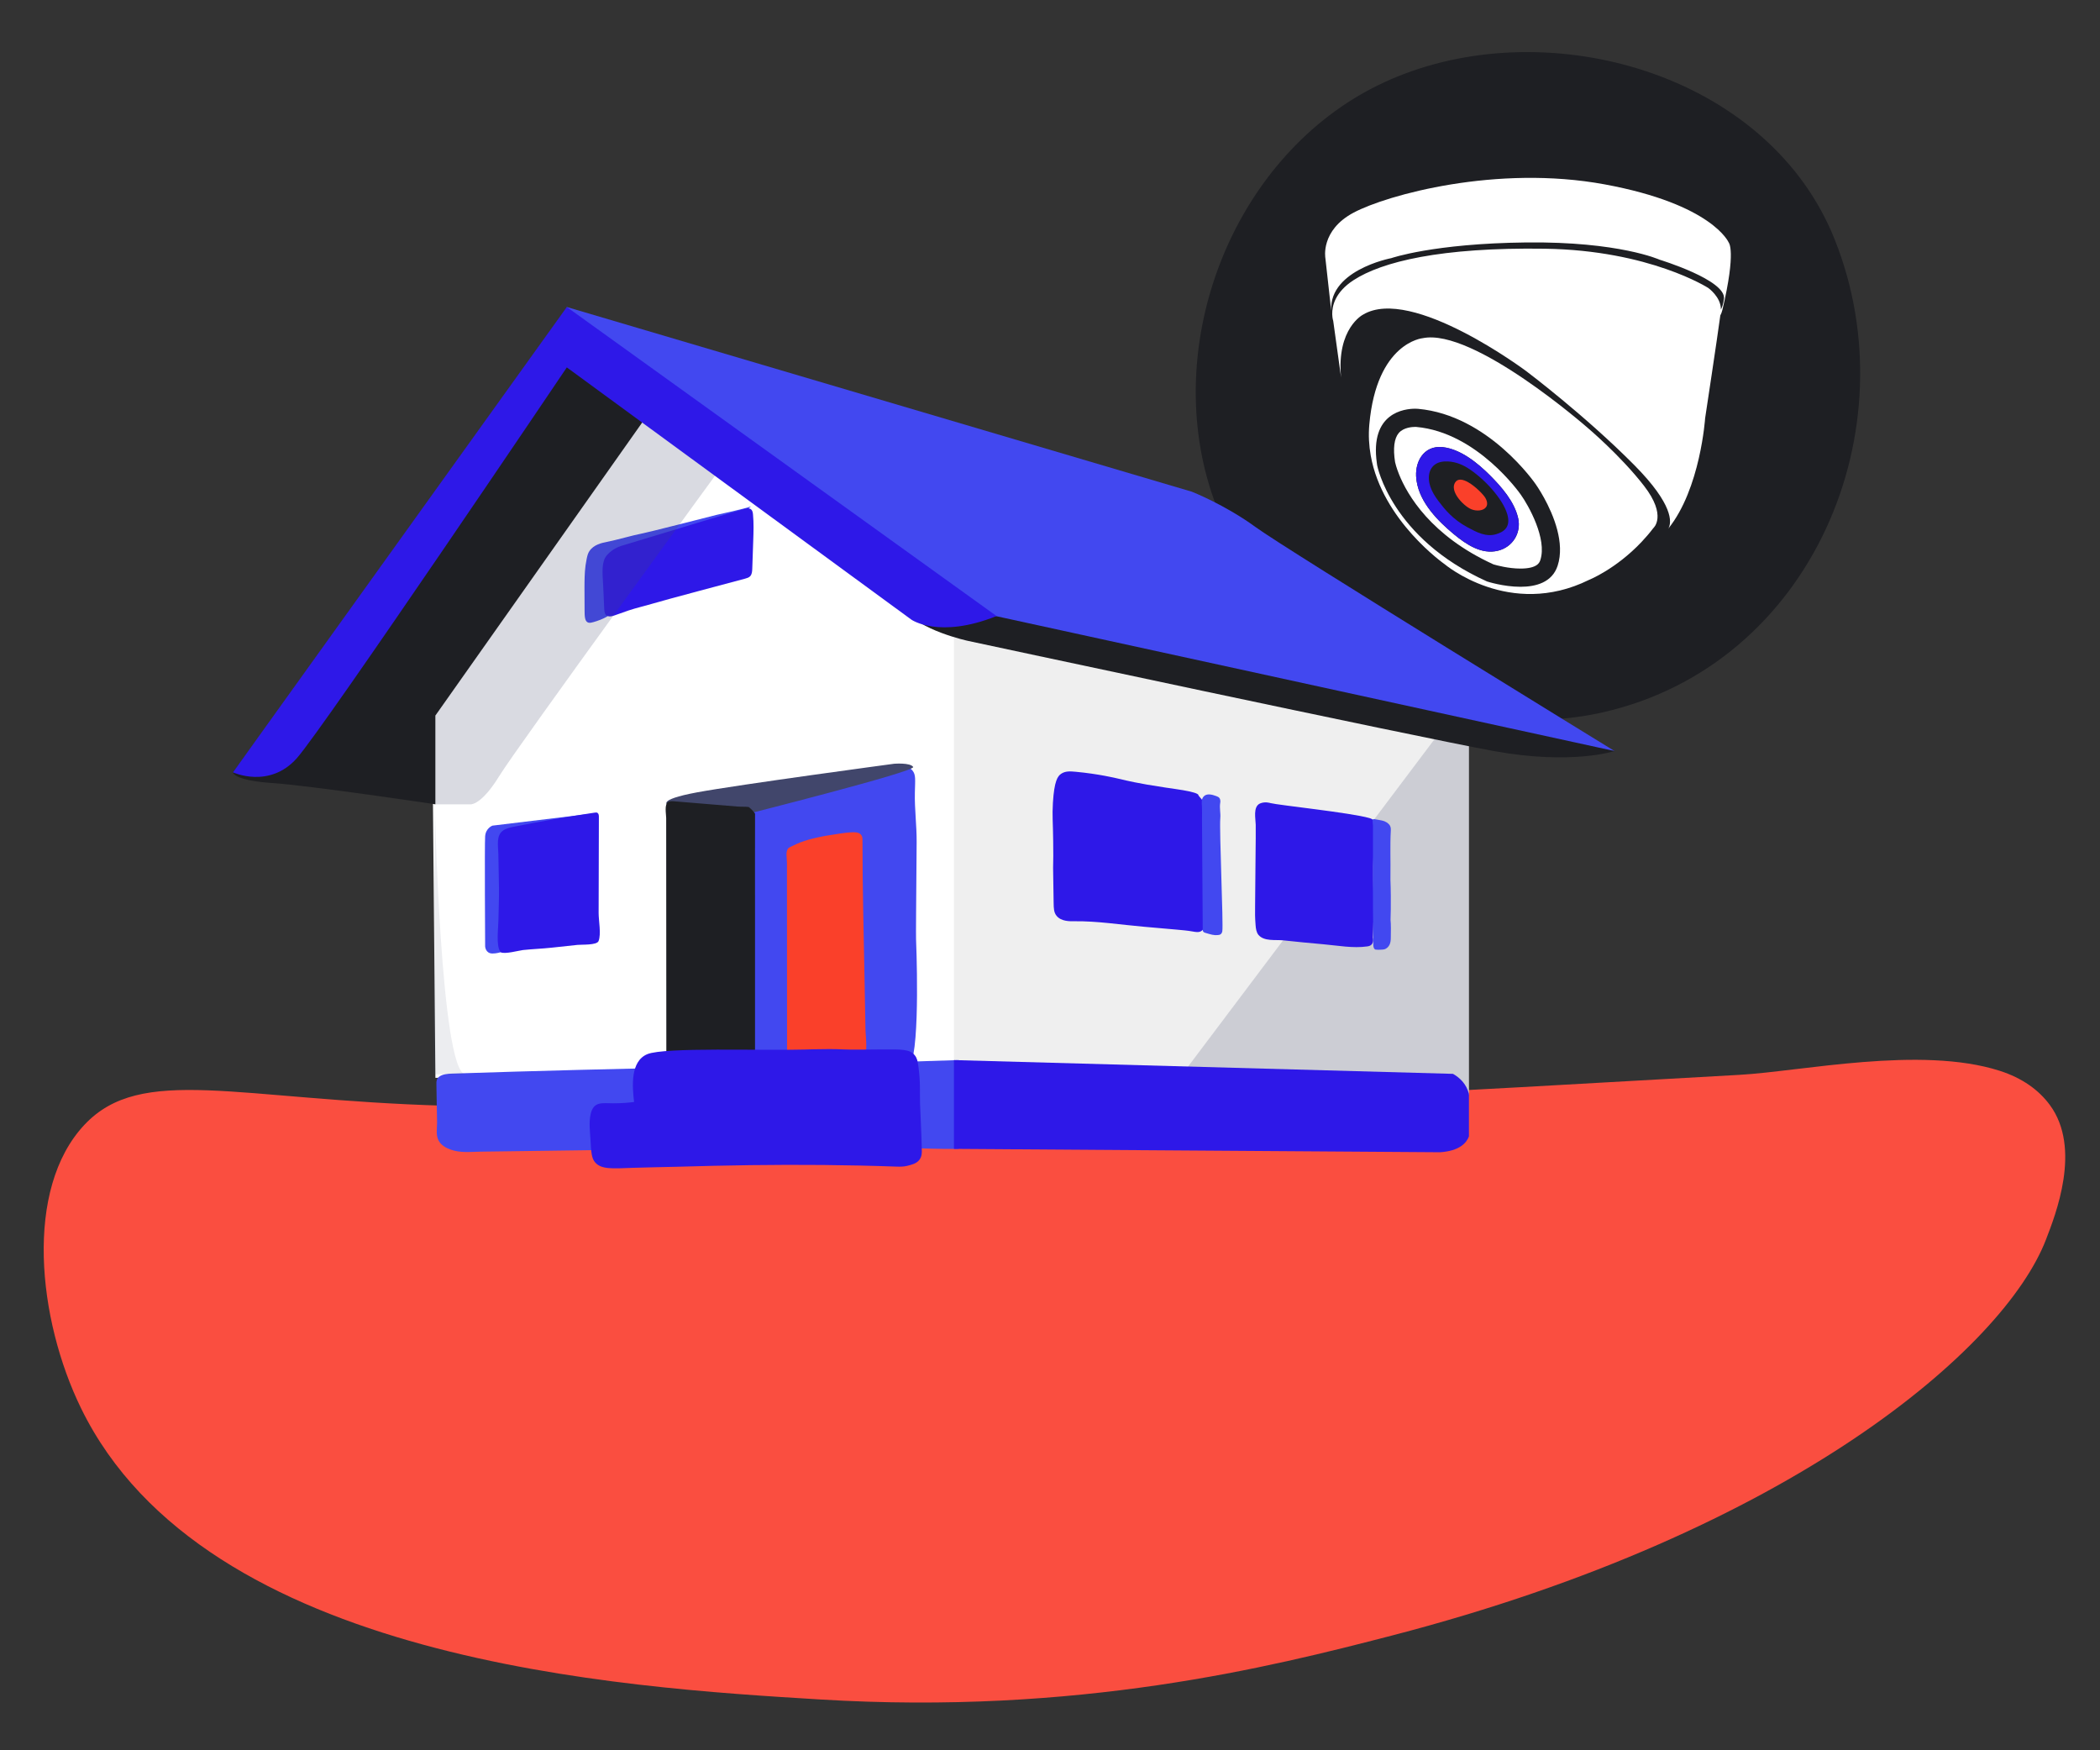 <?xml version="1.0" encoding="iso-8859-1"?>
<!-- Generator: Adobe Illustrator 19.0.1, SVG Export Plug-In . SVG Version: 6.00 Build 0)  -->
<svg version="1.1" id="Layer_1" xmlns="http://www.w3.org/2000/svg" xmlns:xlink="http://www.w3.org/1999/xlink" x="0px" y="0px"
	 viewBox="0 0 660 550" style="enable-background:new 0 0 660 550;" xml:space="preserve">
<rect x="0" y="0" width="660" height="550" fill="#333333" stroke="none"/>
<path id="black" style="fill:#1E1F23;" d="M441.806,23.041c-5.784,2.159-11.335,4.849-16.553,8.084
	c-42.032,26.06-60.928,84.001-42.235,129.787c18.693,45.786,72.843,73.951,121.038,62.859
	c65.413-15.055,96.492-88.82,72.501-148.678C556.318,24.601,490.751,4.775,441.806,23.041z"/>
<path id="bg" style="fill:#FA4E40;" d="M628.412,336.46c-24.82-7.917-62.258,0.209-81.674,1.292
	c-91.852,5.123-183.123,10.96-275.23,11.334c-43.902,0.181-87.807-0.362-131.694-1.627c-65.501-1.889-95.41-13.006-113.262,5.975
	c-19.001,20.204-14.744,61.089-1.087,89.071c38.931,79.764,169.842,87.729,232.296,91.529
	c81.175,4.939,141.444-10.165,179.711-20.092c125.894-32.658,192.526-90.574,205.542-124.406
	c2.986-7.762,11.295-28.662,1.223-42.313C640.771,342.524,635.586,338.748,628.412,336.46z"/>
<g style="display:none;">
	<path style="display:inline;fill:#4248F0;" d="M368.189,121.997l-4-36c0,0-3.333-17.667,18-29c21.333-11.333,91.333-30.667,160-18
		s79,37,79,37s5,5-4,43s-136-21-136-21S403.522,92.997,368.189,121.997z"/>
	<path style="display:inline;fill:#2E18E8;" d="M399.189,218.997c0,0-24.333-22.333-27-73c-2.667-50.667,64-38,64-38l125,75l26,61
		c0,0,3,28-40,23S399.189,218.997,399.189,218.997z"/>
	<path style="display:inline;fill:#1E1F23;" d="M611.189,120.997c0,0,5.333,3,7-9c1.667-12-41-25-41-25s-25.667-11.667-85-11
		c-59.333,0.667-86,10-86,10s-42.333,8-38,36l37-17l105-8l76,14L611.189,120.997z"/>
	<path style="display:inline;fill:#4248F0;" d="M369.189,125.997c0,0-5-14.333,13-26s55.333-21,122-20c66.667,1,104,25,104,25
		s9,6.333,8,15s-10,68-10,68s-3,45.667-24,71c0,0,10.333-9.333-21-41c-31.333-31.667-69-60-69-60s-73-54.667-104-36
		c0,0-17,8.667-14,40L369.189,125.997z"/>
	<path style="display:inline;fill:#1E1F23;" d="M426.189,136.997c0,0-29.333,2.667-34,55c-4.667,52.333,48,89,48,89s41.333,35,92,10
		c0,0,22.667-9,41-33c0,0,9-7.667-6-27s-36-37-36-37S458.522,130.331,426.189,136.997z"/>
	<g style="display:inline;">
		<path style="fill:#41466B;" d="M488.484,292.394c-9.648,0-18.964-2.81-20.219-3.202c-59.076-26.723-68.044-71.298-68.127-71.746
			c-1.854-11.455-0.428-20.088,4.254-25.589c5.321-6.252,13.661-6.928,16.999-6.928c0.934,0,1.496,0.053,1.502,0.054
			c43.051,3.827,72.525,46.277,72.818,46.706c0.245,0.344,20.394,28.765,13.627,49.373c-2.469,7.52-9.486,11.332-20.853,11.332
			C488.484,292.394,488.485,292.394,488.484,292.394z"/>
		<path style="fill:#4248F0;" d="M421.391,187.929c0.736,0,1.187,0.038,1.191,0.038c0,0,0,0-0.001,0l0.038,0.004l0.038,0.003
			c41.558,3.694,70.292,44.992,70.574,45.404l0.042,0.062l0.04,0.056c0.195,0.273,19.459,27.491,13.174,46.63
			c-0.753,2.293-3.043,9.269-18.005,9.269c-8.845,0-17.518-2.514-19.153-3.014c-29.85-13.542-46.252-31.661-54.762-44.499
			c-8.956-13.51-11.313-24.184-11.473-24.945c-1.696-10.567-0.491-18.351,3.582-23.136
			C411.188,188.501,418.47,187.929,421.391,187.929 M421.391,181.929c-6.711,0-29.652,2.418-24.202,36.068c0,0,8.667,46.333,70,74
			c0,0,10.376,3.397,21.295,3.397c9.888,0,20.22-2.784,23.705-13.397c7.333-22.333-14-52-14-52s-30-44-75-48
			C423.189,181.997,422.518,181.929,421.391,181.929L421.391,181.929z"/>
	</g>
	<path style="display:inline;fill:#2E18E8;" d="M425.42,212.169c-2.437,3.414-3.602,7.954-3.417,12.612
		c0.608,15.284,13.158,28.11,24.184,37.215c7.7,6.358,17.496,13.026,28.048,10.399c9.358-2.33,14.902-11.353,12.805-20.716
		c-2.36-10.537-10.553-19.877-17.979-27.317c-7.776-7.792-18.68-16.682-30.047-17.939
		C432.834,205.739,428.262,208.188,425.42,212.169z"/>
	<path style="display:inline;fill:#1E1F23;" d="M454.502,219.481c-3.44-2.113-8.571-4.322-14.636-3.918
		c-7.659,0.51-10.877,6.509-9.389,13.807c0.852,4.178,3.14,7.923,5.712,11.323c3.922,5.183,9.076,11.702,18.61,16.826
		c5.81,3.122,11.884,6.386,18.388,4.312c1.545-0.492,4.827-1.539,6.5-4.333C485.246,248.215,468.131,227.85,454.502,219.481z"/>
	<path style="display:inline;fill:#FA402A;" d="M455.281,228.837c-3.407-1.95-6.706-2.617-8.418,0.106
		c-3.653,5.812,5.561,15.113,10.325,17.054c5.363,2.185,12.951-0.047,8.992-7.171C465.101,236.886,460.085,231.586,455.281,228.837z
		"/>
</g>
<g id="camera">
	<path style="fill:#1E1F23;" d="M418.52,98.872l0.184-0.084c0-0.02-0.002-0.039-0.002-0.059
		C418.642,98.777,418.58,98.824,418.52,98.872z"/>
	<path style="fill:#4248F0;" d="M524.291,166.145c-0.078,0.096-0.152,0.198-0.231,0.293
		C524.06,166.438,524.162,166.343,524.291,166.145z"/>
	<path style="fill:#FFFFFF;" d="M543.294,76.186c0,0-5.096-12.001-38.961-18.248c-33.865-6.247-68.387,3.288-78.909,8.877
		c-10.521,5.589-8.877,14.302-8.877,14.302l1.973,17.754c-2.137-13.809,18.741-17.754,18.741-17.754s13.151-4.603,42.413-4.932
		c29.262-0.329,41.92,5.425,41.92,5.425s21.042,6.411,20.22,12.329c-0.218,1.573-0.566,2.612-0.957,3.307
		c0.016-3.942-3.975-6.759-3.975-6.759s-18.412-11.836-51.29-12.329c-32.879-0.493-51.29,4.11-60.168,9.864
		c-5.864,3.801-6.778,8.174-6.723,10.706c0,0.02,0.002,0.039,0.002,0.059c0.035,1.265,0.31,2.057,0.31,2.057l1.581,11.385
		l0.885,6.369c-1.48-15.453,6.904-19.727,6.904-19.727c15.289-9.206,51.291,17.754,51.291,17.754s18.576,13.973,34.029,29.591
		c12.335,12.466,11.577,17.91,10.769,19.601c-0.062,0.131-0.124,0.239-0.181,0.327c10.144-12.548,11.606-34.723,11.606-34.723
		s3.842-25.328,4.773-32.292c0.279-0.528,0.501-1.103,0.652-1.738C545.76,78.652,543.294,76.186,543.294,76.186z"/>
	<path style="fill:#FFFFFF;" d="M516.663,152.629c-7.398-9.535-17.754-18.248-17.754-18.248s-35.838-31.399-51.784-28.111
		c0,0-14.467,1.315-16.768,27.125c-0.302,3.389-0.107,6.641,0.443,9.741c3.639,20.502,23.229,34.152,23.229,34.152
		s20.385,17.261,45.372,4.932c0,0,8.354-3.322,16.459-11.867c1.271-1.34,2.536-2.804,3.761-4.408
		C519.622,165.944,524.06,162.163,516.663,152.629z M489.538,177.781c-1.719,5.234-6.815,6.607-11.691,6.607
		c-5.385,0-10.502-1.675-10.502-1.675c-30.248-13.645-34.522-36.495-34.522-36.495c-0.036-0.221-0.059-0.428-0.09-0.643
		c-2.288-15.973,8.76-17.145,12.026-17.145c0.556,0,0.886,0.034,0.886,0.034c22.193,1.973,36.988,23.673,36.988,23.673
		s4.784,6.661,6.79,14.376C490.39,170.233,490.715,174.197,489.538,177.781z"/>
	<path style="fill:#FFFFFF;" d="M482.778,164.525c-1.523-3.939-3.633-7.441-4.789-9.049l-0.042-0.058l-0.04-0.059
		c-0.128-0.185-13.616-19.495-32.768-21.197l-0.017-0.002c-0.063-0.004-0.189-0.01-0.363-0.01c-0.825,0-3.634,0.139-5.154,1.924
		c-1.435,1.686-1.832,4.842-1.151,9.132c0.066,0.312,0.392,1.729,1.253,3.865c2.584,6.41,9.989,19.302,29.669,28.281
		c0.986,0.291,4.721,1.315,8.471,1.315c5.379,0,6.016-1.941,6.256-2.671C485.197,172.663,484.269,168.384,482.778,164.525z
		 M470.82,173.045c-5.204,1.296-10.035-1.993-13.833-5.128c-5.032-4.155-10.697-9.884-11.754-16.688
		c-0.085-0.549-0.15-1.103-0.173-1.666c-0.091-2.297,0.483-4.536,1.685-6.22c1.402-1.963,3.657-3.171,6.704-2.834
		c5.606,0.62,10.983,5.004,14.818,8.847c3.634,3.641,7.638,8.206,8.836,13.354c0.009,0.04,0.022,0.078,0.03,0.118
		C478.169,167.446,475.435,171.896,470.82,173.045z"/>
	<path style="fill:#2E18E8;" d="M477.135,162.828c-0.009-0.04-0.021-0.078-0.03-0.118c-1.198-5.148-5.202-9.713-8.836-13.354
		c-3.835-3.843-9.213-8.227-14.818-8.847c-3.048-0.337-5.303,0.871-6.704,2.834c-1.202,1.684-1.777,3.923-1.685,6.22
		c0.022,0.563,0.087,1.117,0.173,1.666c1.057,6.804,6.723,12.533,11.754,16.688c3.798,3.135,8.629,6.424,13.833,5.128
		C475.435,171.896,478.169,167.446,477.135,162.828z M473.51,165.698c-0.825,1.378-2.444,1.894-3.206,2.137
		c-3.208,1.023-6.203-0.587-9.069-2.127c-4.702-2.527-7.244-5.742-9.178-8.298c-1.049-1.387-1.996-2.893-2.532-4.537
		c-0.112-0.344-0.213-0.691-0.285-1.047c-0.734-3.599,0.853-6.558,4.63-6.809c2.991-0.199,5.521,0.89,7.218,1.932
		c5.098,3.131,11.181,9.664,12.628,14.635C474.177,163.167,474.171,164.592,473.51,165.698z"/>
	<path style="fill:#FA402A;" d="M466.847,156.49c-0.532-0.957-3.006-3.571-5.375-4.927c-1.68-0.962-3.307-1.291-4.152,0.052
		c-0.808,1.285-0.336,2.915,0.639,4.41c1.198,1.839,3.157,3.473,4.453,4.001c1.716,0.699,3.884,0.475,4.669-0.723
		C467.507,158.654,467.533,157.724,466.847,156.49z"/>
</g>
<g id="home">
	<polygon style="fill:#EFEFEF;" points="298.695,192.47 298.695,347.525 461.663,344.028 461.663,232.108 	"/>
	<polygon style="fill:#FFFFFF;" points="136.843,338.695 299.811,336.462 299.811,196.935 198.235,118.8 135.727,213.678 	"/>
	<polygon style="opacity:0.2;fill:#41466B;" points="452.733,229.777 362.319,349.857 461.663,344.028 461.663,229.777 	"/>
	<path style="fill:#4248F0;" d="M237.311,330.876c-0.925-2.192-2.423-6.104-3.45-11.156c-2.56-12.597-0.022-21.622,0.837-45.021
		c0.339-9.243,0.086-11.728-1.86-13.674c-5.908-5.906-20.057,0.51-22.883-4.558c-0.839-1.505-0.346-3.422,0.285-4.921
		c4.111-0.675,10.715-1.769,18.934-3.052c6.433-1.004,12.865-2.009,19.298-3.013c6.67-1.041,13.348-2.026,20.008-3.124
		c11.475-1.893,16.168-2.862,18.308-0.214c1.072,1.327,0.84,2.74,0.744,6.883c-0.121,5.211,0.6,10.415,0.558,15.627
		c-0.158,19.546-0.237,29.319-0.186,30.51c0,0,1.425,33.48-1.86,39.626c-0.027,0.051-0.353,0.649-0.744,1.488
		c-0.576,1.237-0.909,2.179-0.93,2.232C283.964,339.563,273.133,338.259,237.311,330.876z"/>
	<path style="fill:#FA402A;" d="M247.363,331.993c-0.007-11.592-0.014-23.184-0.021-34.776c-0.004-5.796-0.007-11.592-0.011-17.388
		c-0.002-2.898-0.004-5.796-0.005-8.694c-0.001-1.654-0.492-3.482,0.404-4.564c0.182-0.22,0.62-0.394,1.435-0.801
		c1.037-0.517,1.912-0.882,2.277-1.026c3.398-1.339,8.278-2.139,8.278-2.139c3.33-0.546,5.832-0.949,7.613-1.051
		c1.067-0.061,2.545-0.147,3.286,0.757c0.451,0.55,0.45,1.242,0.45,1.504c-0.015,15.237,0.41,30.485,0.685,45.724
		c0.083,4.569,0.165,9.137,0.248,13.706c0.057,3.134,1.052,8.374-1.213,10.978c-0.712,0.818-2.57,2.2-11.44,0.844
		C256.377,334.613,252.224,333.756,247.363,331.993z"/>
	<path style="fill:#4248F0;" d="M301.294,333.114c-53.119,1.784-106.279,2.472-159.398,4.256c-1.117,0.038-2.842,0.173-3.865,0.961
		c-0.343,0.264-0.607,0.601-0.743,1.033c-0.16,0.508-0.144,1.053-0.129,1.586c0.058,2.008,0.087,4.016,0.101,6.024
		c0.014,1.959,0.123,3.927,0.11,5.882c-0.012,1.836-0.416,3.815,0.467,5.525c0.742,1.438,2.254,2.317,3.778,2.859
		c3.095,1.101,6.183,0.695,9.372,0.651c3.588-0.05,7.176-0.096,10.764-0.145c11.625-0.157,23.251-0.315,34.876-0.472
		c11.625-0.157,23.251-0.315,34.877-0.472c11.625-0.157,23.251-0.315,34.877-0.472c11.625-0.158,23.289,0.85,34.915,0.692
		C301.293,351.74,301.295,342.393,301.294,333.114z"/>
	<path style="fill:#4248F0;" d="M187.792,255.454l-33.014,3.989c0,0-2.113,0.744-2.305,3.349c-0.192,2.605,0,34.603,0,34.603
		s0.096,2.232,2.305,2.232c2.209,0,4.61-1.116,4.61-1.116L187.792,255.454z"/>
	<path style="fill:#2E18E8;" d="M157.404,299.236c1.142,0.692,5.873-0.582,6.955-0.697c2.965-0.316,5.953-0.417,8.914-0.735
		c2.756-0.296,5.512-0.592,8.268-0.888c1.278-0.137,6.05,0.156,6.584-1.21c0.86-2.198,0.012-6.422,0.018-8.814
		c0.009-3.405,0.018-6.81,0.027-10.216c0.018-6.656,0.035-13.311,0.052-19.967c0.001-0.463-0.04-1.009-0.432-1.256
		c-0.275-0.174-0.629-0.133-0.951-0.085c-8.447,1.253-16.862,2.72-25.234,4.398c-1.209,0.242-2.453,0.504-3.471,1.2
		c-2.296,1.569-1.549,4.949-1.506,7.32c0.064,3.522,0.128,7.045,0.192,10.567c0.063,3.476-0.132,6.95-0.174,10.426
		c-0.029,2.414-0.777,7.701,0.578,9.789C157.267,299.134,157.328,299.19,157.404,299.236z"/>
	<path style="fill:#4248F0;" d="M236.121,159.01c0,0.424-10.023,2.553-11.017,2.806c-6.432,1.638-7.843,2.011-11.242,2.863
		c-7.085,1.777-10.627,2.665-11.626,2.862c-3.941,0.775-7.784,1.997-11.72,2.791c-1.3,0.262-3.939,0.776-5.302,2.884
		c-0.374,0.578-0.577,1.161-0.837,2.418c-0.593,2.868-0.622,5.084-0.668,7.136c-0.01,0.436-0.031,1.329,0.017,8.956
		c0.012,1.862,0.039,3.306,0.93,3.814c0.61,0.348,1.376,0.112,2.884-0.372c1.641-0.528,2.945-1.224,3.349-1.488
		c2.235-1.466,4.233-7.657,2.976-15.627c0.008-0.794,0.165-1.825,0.837-2.698c0.571-0.742,1.289-1.077,1.581-1.209
		c3.199-1.449,21.337-4.734,29.58-8.186C228.475,164.865,232.183,162.879,236.121,159.01z"/>
	<path style="fill:#2E18E8;" d="M190.701,174.518c-1.722,2.023-1.364,5.465-1.116,9.767c0.417,7.245,0.038,8.503,1.158,9.174
		c1.149,0.689,2.373-0.143,6.841-1.639c2.449-0.82,4.979-1.377,7.454-2.118c4.258-1.276,25.409-6.864,29.132-7.869
		c0.563-0.152,1.154-0.32,1.566-0.732c0.595-0.595,0.66-1.522,0.689-2.364c0.102-2.956,0.203-5.912,0.305-8.867
		c0.094-2.735,0.188-5.479-0.072-8.203c-0.054-0.567-0.148-1.182-0.565-1.57c-0.706-0.656-1.999-0.239-2.433-0.112
		c-5.854,1.714-8.78,2.571-38.122,11.464c-0.411,0.124-1.845,0.532-3.349,1.674C192.189,173.122,191.338,173.769,190.701,174.518z"
		/>
	<path style="fill:#2E18E8;" d="M332.089,287.814c-0.878-1.053-0.917-2.299-0.948-4.117c-0.12-7.058-0.18-10.587-0.168-10.952
		c0.087-2.763,0.068-4.635,0.029-8.292c-0.066-6.362-0.342-7.964-0.088-12.179c0.418-6.927,1.513-8.387,2.57-9.109
		c1.318-0.9,2.807-0.813,4.558-0.651c7.202,0.664,12.817,2.022,13.309,2.141c7.756,1.871,11.685,2.252,15.092,2.847
		c0.865,0.151,10.201,1.236,10.202,2.361c0,0.231,1.187,1.391,1.352,1.772c0.375,0.863,0.479,1.83,0.55,2.759
		c0.241,3.193,0.069,6.448,0.105,9.649c0.088,7.733,0.177,15.466,0.265,23.199c0.019,1.698,0.329,4.257-1.377,5.333
		c-0.794,0.501-1.822,0.292-2.689,0.136c-1.573-0.282-3.151-0.418-4.748-0.563c-3.525-0.319-7.051-0.629-10.577-0.93
		c-7.343-0.626-14.672-1.833-22.041-1.729C336.284,289.505,333.555,289.573,332.089,287.814z"/>
	<path style="fill:#4248F0;" d="M383.24,250.762c-0.249-0.332-0.613-0.46-1.022-0.616c-1.294-0.494-2.954-0.894-3.905,0.114
		c-0.805,0.854-0.63,2.028-0.57,3.077c0.083,1.443,0.02,2.911,0.029,4.357c0.02,2.904,0.039,5.809,0.059,8.713
		c0.039,5.809,0.078,11.617,0.117,17.426c0.018,2.73,0.037,5.46,0.055,8.19c0.002,0.241,0.008,0.499,0.144,0.699
		c0.171,0.251,0.447,0.339,0.588,0.382c1.826,0.559,2.763,0.837,3.954,0.733c0.372-0.032,0.748-0.077,1.046-0.349
		c0,0,0.322-0.294,0.419-0.837c0.375-2.107-0.974-31.678-0.628-35.58c0.138-1.555-0.286-3.142-0.04-4.683
		C383.534,252.1,383.67,251.336,383.24,250.762z"/>
	<path style="fill:#2E18E8;" d="M395.883,252.542c0.075-0.039,0.155-0.075,0.239-0.107c1.492-0.573,2.831-0.165,3.196-0.069
		c2.456,0.646,25.198,3.002,31.091,4.706c0.331,0.096,1.125,0.338,1.605,1.046c0.549,0.811,0.391,1.797,0.349,2.093
		c-1.518,10.569-0.288,21.357-0.801,32.022c-0.049,1.017-0.084,1.847-0.106,2.372c0.066,0.277,0.309,1.417-0.349,2.163
		c-0.408,0.462-0.981,0.568-1.397,0.628c-4.449,0.646-9.318-0.28-13.764-0.67c-4.218-0.37-8.432-0.78-12.642-1.232
		c-2.445-0.263-5.987,0.393-7.789-1.715c-0.677-0.85-0.821-1.996-0.903-3.08c-0.2-2.668-0.176-3.426-0.152-6.102
		c0.052-5.711,0.104-11.422,0.156-17.133c0.025-2.765,0.077-5.532,0.039-8.297C394.628,257.306,393.774,253.631,395.883,252.542z"/>
	<path style="fill:#4248F0;" d="M436.878,259.513c-0.177-0.355-0.416-0.568-0.643-0.767c-0.235-0.206-0.577-0.455-1.168-0.698
		c-0.394-0.161-0.938-0.262-2.011-0.455c-0.948-0.171-1.498-0.316-1.588-0.071c-0.184,0.499,0.033,1.318,0.033,1.848
		c0,2.898,0.001,5.797,0.001,8.695c0.001,4.86-0.037,9.966,0.003,17.39c0.014,2.657,0.044,6.549,0.116,11.312
		c-0.013,0.256-0.027,1.052,0.409,1.465c0.186,0.177,0.386,0.218,1.11,0.209c1.285-0.015,1.938-0.029,2.454-0.349
		c0.169-0.105,0.587-0.371,0.935-0.907c0.547-0.844,0.571-1.82,0.581-2.546c0.034-2.57,0.051-3.856,0.001-4.359
		c-0.211-2.111,0.063-1.294,0.002-8.718c-0.041-4.914-0.151-4.031-0.116-6.282c0.075-4.79-0.15-9.591,0.117-14.371
		C437.124,260.692,437.163,260.084,436.878,259.513z"/>
	<path style="opacity:0.2;fill:#41466B;" d="M136.843,219.259v33.487h11.162c0,0,3.349,0.186,8.93-8.93
		c5.581-9.116,71.438-99.344,71.438-99.344l-27.906-18.976L136.843,219.259z"/>
	<path style="fill:#1E1F23;" d="M136.843,252.746V224.84l66.973-94.879l-25.673-20.092l-18.976,15.627L73.218,242.7
		c0,0,0,2.511,12.278,3.349C97.775,246.886,136.843,252.746,136.843,252.746z"/>
	<path style="fill:#4248F0;" d="M178.143,96.475l196.455,58.043c0,0,10.418,4.093,20.092,11.162
		c9.674,7.069,112.738,70.322,112.738,70.322l-40.184-4.465l-162.968-35.719l-125.017-92.646L178.143,96.475z"/>
	<path style="fill:#1E1F23;" d="M297.579,190.238l209.849,45.765c0,0-13.395,4.465-37.952,0
		C444.92,231.538,304.276,201.4,304.276,201.4s-15.627-3.349-20.092-10.046C279.719,184.657,297.579,190.238,297.579,190.238z"/>
	<path style="fill:#2E18E8;" d="M73.218,242.7c0,0,11.441,5.302,20.092-4.465c8.651-9.767,84.833-122.784,84.833-122.784
		l108.273,79.252c0,0,8.651,6.139,26.789-1.116L178.143,96.475L73.218,242.7z"/>
	<path style="opacity:0.1;fill:#41466B;" d="M136.656,252.746c0,0,1.81,83.158,9.484,84.833h-10.046L136.656,252.746z"/>
	<path style="fill:#2E18E8;" d="M461.663,357.107v-13.398c-0.807-3.084-2.838-5.035-5.002-6.268l-156.85-4.327v27.906l152.82,1.054
		C458.688,361.665,460.891,359.163,461.663,357.107z"/>
	<path style="fill:#41466B;" d="M210,254v-1c0,0-4-1.583,9-4s62-9,62-9s5.083-0.417,6,1c0.917,1.417-53,15-53,15L210,254z"/>
	<path style="fill:#1E1F23;" d="M237.302,255.687c-0.587-0.868-1.289-1.56-2.016-2.105c-1.191-0.128-2.442-0.048-3.587-0.143
		c-2.196-0.182-4.393-0.364-6.589-0.546c-4.392-0.364-8.784-0.727-13.177-1.091c-0.634-0.053-1.304-0.099-1.875,0.181
		c-1.355,0.664-0.687,3.852-0.686,5.085c0.001,2.093,0.002,4.185,0.004,6.278c0.007,11.626,0.014,23.252,0.022,34.878
		c0.007,11.626,0.014,23.252,0.022,34.878c9.291,1.111,18.583,2.222,27.874,3.333c0-4.299,0-8.597,0.001-12.896
		c0-11.618,0.001-23.236,0.001-34.854C237.296,277.685,237.266,266.686,237.302,255.687z"/>
	<path style="fill:#2E18E8;" d="M289.155,346.788c-0.104-3.561,0.196-6.72-0.558-11.999c-0.192-1.34-0.378-2.306-1.116-3.209
		c-1.571-1.922-4.246-1.849-10.082-1.814c-6.175,0.038-9.265,0.133-12.284,0c-2.883-0.127-5.62-0.135-9.582-0.04
		c-0.852,0.021-1.761,0.046-2.74,0.076c-12.999,0.396-43.937-0.798-49.35,1.453c-5.433,2.259-4.706,10.265-4.163,15.027
		c-1.551,0.204-3.84,0.429-6.627,0.414c-3.5-0.018-6.117-0.653-7.027,3.429c-0.591,2.647-0.191,5.433-0.042,8.105
		c0.215,3.847,0.322,5.77,1.488,7.069c1.956,2.179,5.165,1.923,11.907,1.67c4.57-0.171,9.144-0.2,13.715-0.331
		c7.683-0.22,15.365-0.408,23.05-0.506c15.356-0.197,30.717-0.092,46.065,0.459c1.094,0.039,2.281,0.025,3.335-0.248
		c1.208-0.312,2.928-0.648,3.871-1.974c0.704-0.989,0.704-2.111,0.698-2.651C289.65,356.563,289.231,349.382,289.155,346.788z"/>
</g>
</svg>
